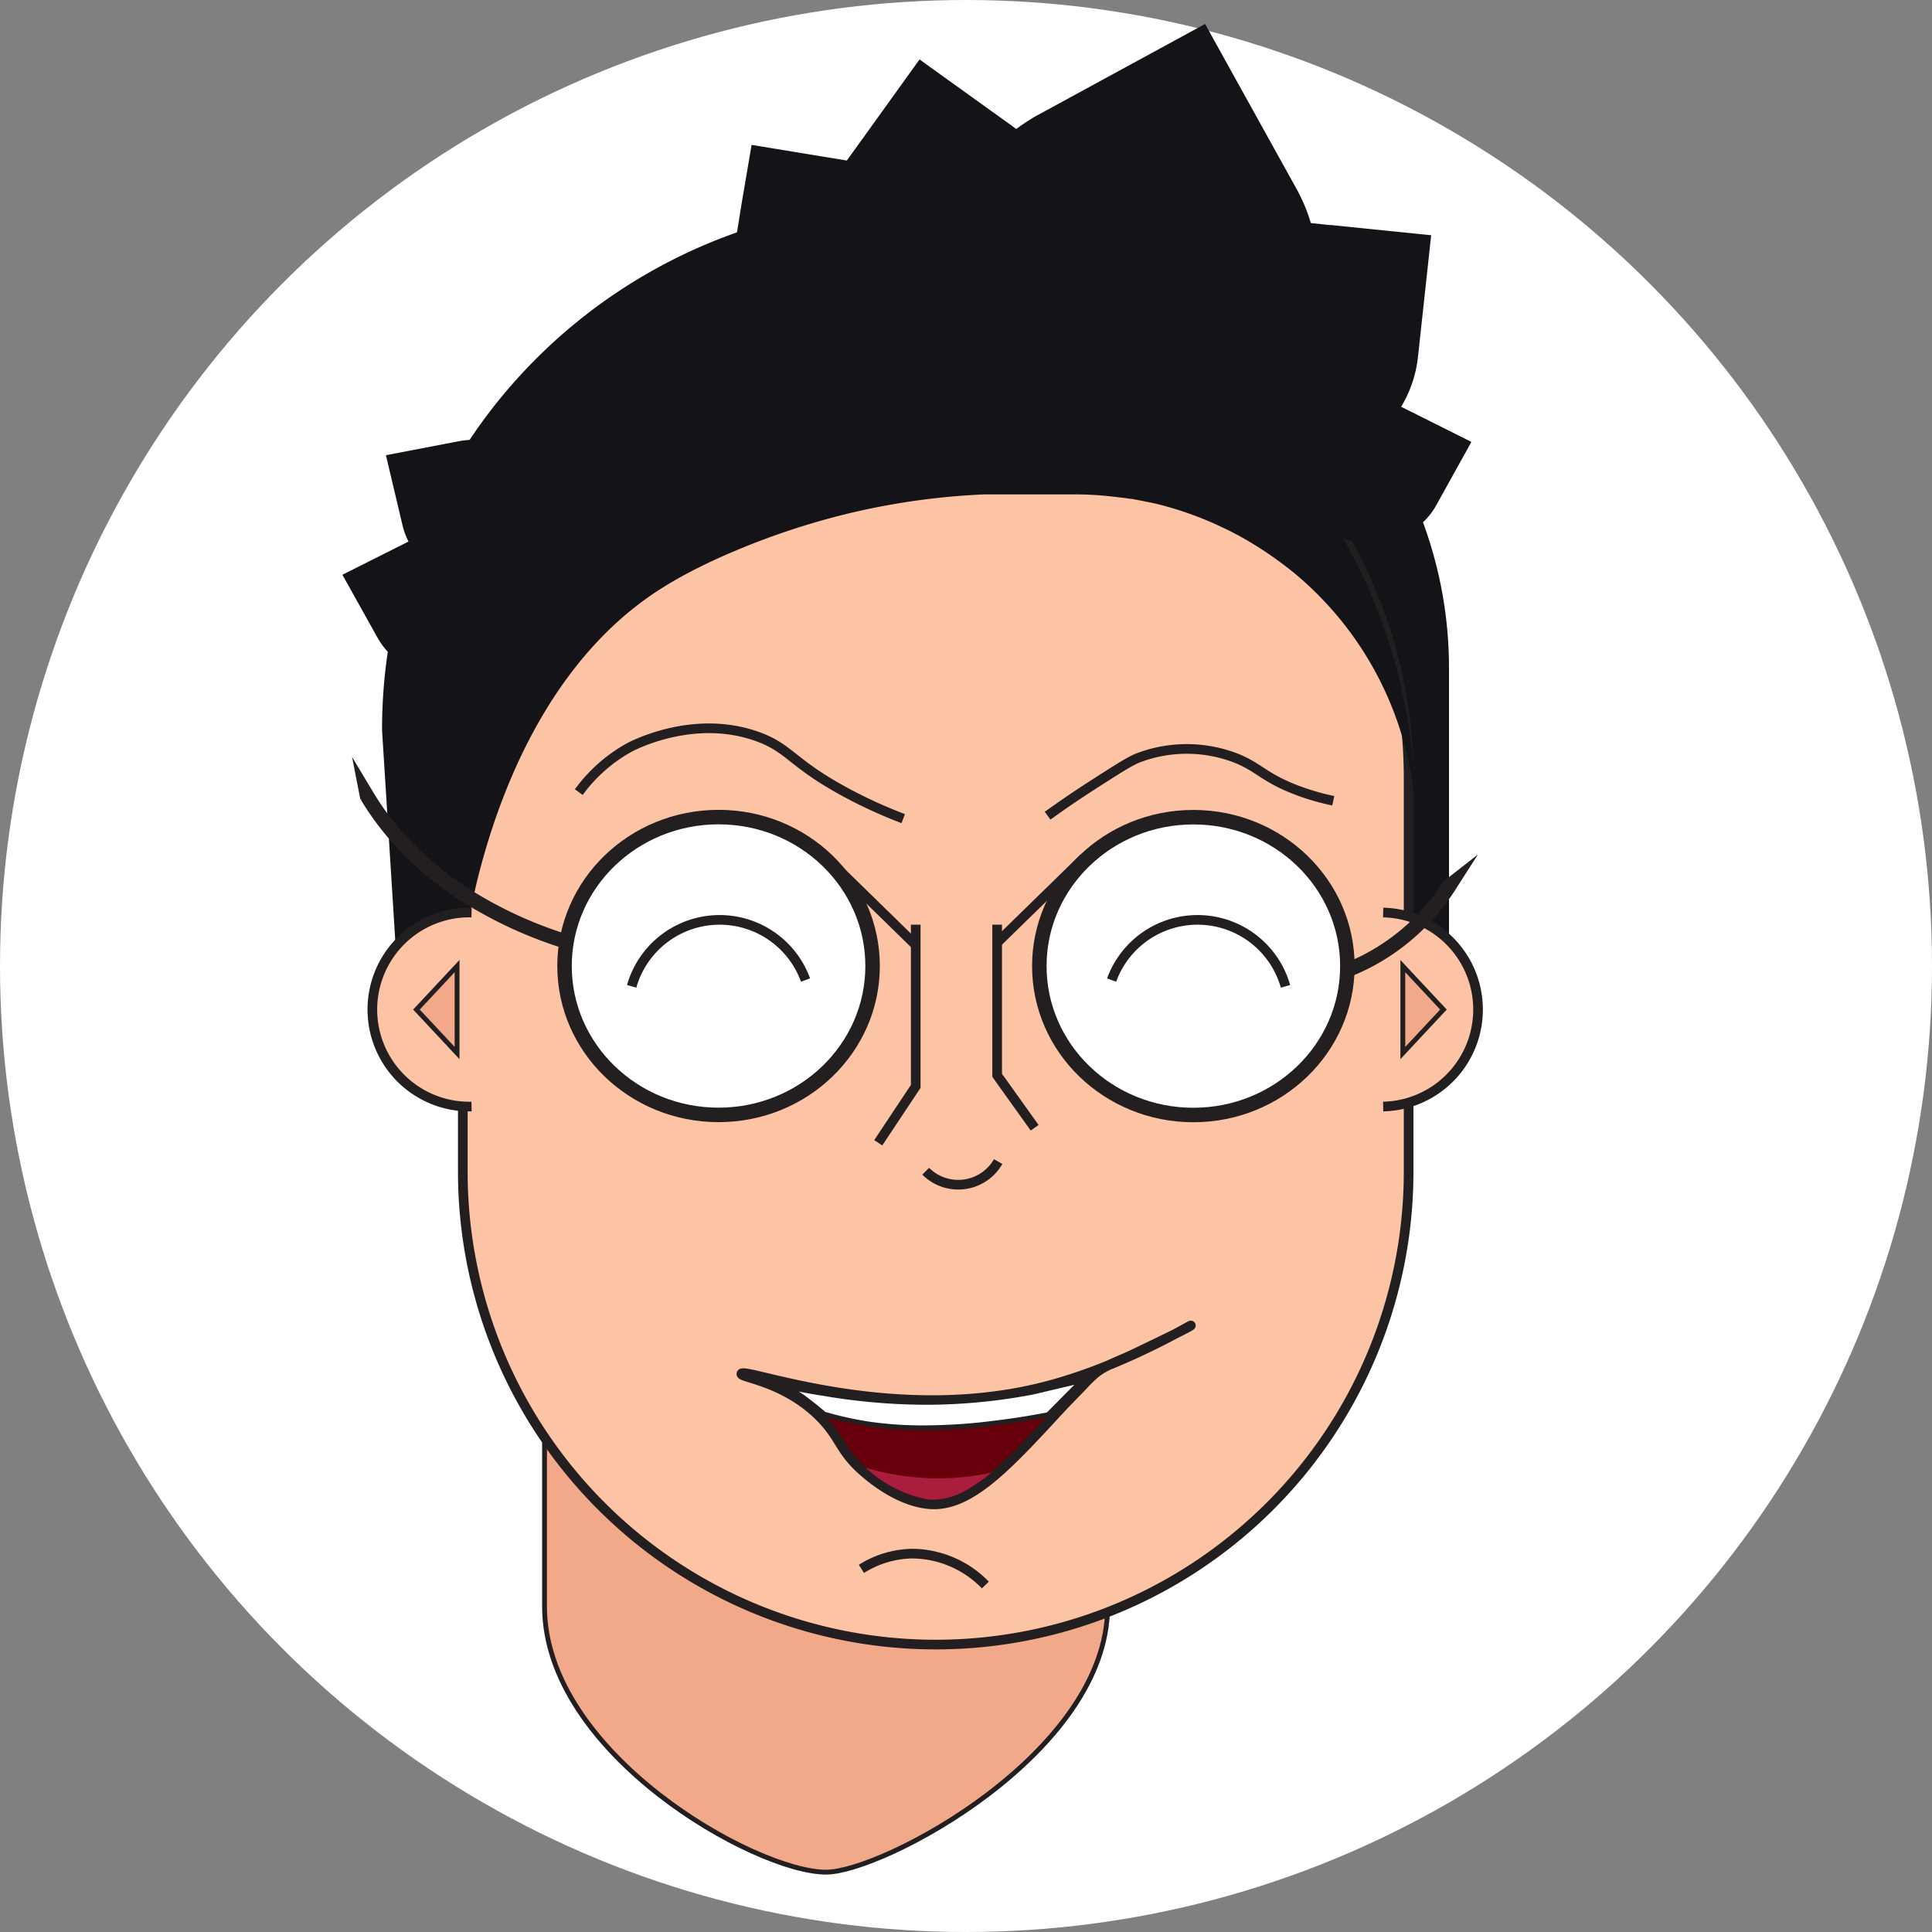 <svg id="Layer_1" data-name="Layer 1" xmlns="http://www.w3.org/2000/svg" viewBox="0 0 400 400"><rect x="0" y="0" width="400" height="400" fill="#808080" stroke="none"/><defs><style>.cls-1,.cls-5,.cls-8{fill:#fff;}.cls-2{fill:#f2a98a;}.cls-10,.cls-2,.cls-4,.cls-5,.cls-6,.cls-8,.cls-9{stroke:#231f20;stroke-miterlimit:10;}.cls-3{fill:#141418;}.cls-4{fill:#fcc4a5;}.cls-10,.cls-4,.cls-6{stroke-width:2px;}.cls-6{fill:#68000b;}.cls-7{fill:#aa1d3d;}.cls-8,.cls-9{stroke-width:3px;}.cls-10,.cls-9{fill:none;}</style></defs><circle class="cls-1" cx="200" cy="200" r="200"/><path class="cls-2" d="M112.74,265.12H229.32v67.49c0,30.37-46.62,55-58.29,55h0c-14.66,0-58.29-24.62-58.29-55V265.12Z" transform="translate(0 0)"/><path class="cls-3" d="M292.3,220.13h0a7.78,7.78,0,0,0,7.7-7.77V138.15a87.15,87.15,0,0,0-87.16-87H185.77v96.26l98.74,4.54v60.44a7.78,7.78,0,0,0,7.79,7.77Z" transform="translate(0 0)"/><path class="cls-4" d="M291.64,161v81.25a97.91,97.91,0,1,1-195.82.66V157.25a96,96,0,0,1,96.05-96A99.81,99.81,0,0,1,291.64,161Z" transform="translate(0 0)"/><path class="cls-3" d="M293,164.76a.12.12,0,0,1-.23,0,69.71,69.71,0,0,0-24.6-45.94,78.41,78.41,0,0,0-6.82-5,67.57,67.57,0,0,0-7.16-4.1l-2.38-1.13a72.36,72.36,0,0,0-12.42-4.29l-1.46-.31-2.22-.44-1.39-.26-.18,0-1.25-.18-3.17-.37a68.75,68.75,0,0,0-7.32-.38H203.78a147,147,0,0,0-33.05,5.23c-13.07,3.63-25.6,9.08-33.42,14-32.17,20-39.73,64.68-41,73.32v0c0,.66,0,1.32,0,2l-.12.12-14.06.39-.13-.11q-1.44-23-2.9-46.09h0C79,90.76,128.55,41.83,189.63,41.82a111.28,111.28,0,0,1,78.23,32q2.4,2.34,4.62,4.83a.11.11,0,0,1-.06.19l-17.71,3.53h0c1.33,1.19,2.6,2.41,3.87,3.67l.66.65c1.53,1.54,3.17,3.14,4.44,4.7l.22.25a117.55,117.55,0,0,1,14.2,19.86c.86,1.5,1.71,3.13,2.5,4.6A114.69,114.69,0,0,1,293,164.76Z" transform="translate(0 0)"/><path class="cls-3" d="M262.86,83.85c-.59.65-1.22,1.28-1.84,1.88l-1.07,1a41.09,41.09,0,0,1-13.24,7.61c-.72.25-1.48.5-2.2.69a38.08,38.08,0,0,1-7.42,1.31l-2.19-.44c-.91-.19-1.85-.34-2.79-.47L229,95.06a71.85,71.85,0,0,0-9.74-3.67L211,89a41.23,41.23,0,0,1-4.89-4.26,38,38,0,0,1-6.26-8.58,38.73,38.73,0,0,1-3.13-29.59h0c.22-.72.44-1.44.69-2.13a38.86,38.86,0,0,1,5.67-10.36,37.16,37.16,0,0,1,6.26-6.52,36.52,36.52,0,0,1,6-4l34.16-18.6,18.85,34a35.39,35.39,0,0,1,2.1,4.45c.25.63.47,1.25.66,1.88a38.59,38.59,0,0,1-8.24,38.55Z" transform="translate(0 0)"/><path class="cls-3" d="M229.76,69.32a33.34,33.34,0,0,1-16,19,27.91,27.91,0,0,1-3.47,1.6L209,89.51a104.39,104.39,0,0,0-32.66-5.26,34,34,0,0,1-4.1-4.13,33.39,33.39,0,0,1-1.35-40.74L178.38,29l12-16.69,27.12,19.48,1.19.91a33.34,33.34,0,0,1,11,36.67Z" transform="translate(0 0)"/><path class="cls-3" d="M269.87,90.78h0c4-7.22,13.42-10,21-6.18h0l13.77,6.89h0l-7.26,13.08c-4,7.22-13.42,10-21,6.18h0a14.43,14.43,0,0,1-6.51-20Z" transform="translate(0 0)"/><path class="cls-3" d="M193.5,51a21.18,21.18,0,0,1,0,6.26A20.52,20.52,0,0,1,189.9,66a22.46,22.46,0,0,1-1.5,1.88h-.85a64.19,64.19,0,0,0-19.79,6.26A25,25,0,0,1,164.32,73a21,21,0,0,1-12.09-15.66,22.08,22.08,0,0,1,0-7l1.28-8L155.61,30l20.64,3.39.94.18a20.74,20.74,0,0,1,11,6.27A21,21,0,0,1,193.5,51Z" transform="translate(0 0)"/><path class="cls-4" d="M97.63,229.1a20.09,20.09,0,1,1,0-40.17" transform="translate(0 0)"/><path class="cls-4" d="M286.37,188.93a20.09,20.09,0,0,1,0,40.17" transform="translate(0 0)"/><polygon class="cls-2" points="94.63 200.02 94.63 218.02 86.22 209.02 94.63 200.02"/><polygon class="cls-2" points="290.44 218.02 290.44 200.02 298.85 209.02 290.44 218.02"/><path class="cls-5" d="M184.34,311.21" transform="translate(0 0)"/><path class="cls-6" d="M153.5,284.43c-.18.81,8.65,1.49,16,8.67,2.85,2.79,3.79,4.9,5.33,7.17a21.65,21.65,0,0,0,3.67,4.16c1.22,1.09,7.27,6.48,14,7,8,.62,15.59-7.31,26.2-18.83,1.57-1.7,2.84-3,5.38-5.62a30.57,30.57,0,0,1,2.63-2.59c2-1.6,3.38-1.95,7.3-3.73.68-.31,2.1-1,5-2.39s7.6-3.71,7.54-3.84-15.2,9.09-31.67,13C183.6,294.85,153.84,282.9,153.5,284.43Z" transform="translate(0 0)"/><path class="cls-7" d="M179.28,303.91a26.09,26.09,0,0,0,6.16,4.28,25.67,25.67,0,0,0,7,2.3,14,14,0,0,0,4.6-.62,17.77,17.77,0,0,0,4.3-2.13,32,32,0,0,0,3.89-2.84,52.33,52.33,0,0,1-25.92-1Z" transform="translate(0 0)"/><path class="cls-5" d="M170.62,292.77a71.84,71.84,0,0,0,8.87,2,77.54,77.54,0,0,0,13.38.82,112.28,112.28,0,0,0,12.76-.92c4.59-.54,8.46-1.21,11.38-1.78l7-7.07-10.26,2.42a118.62,118.62,0,0,1-21.17,2.1,127,127,0,0,1-22.22-1.87,79.24,79.24,0,0,1-9.35-1.94,14.16,14.16,0,0,1,2,.8A23.33,23.33,0,0,1,167.2,290C168.12,290.7,169.3,291.62,170.62,292.77Z" transform="translate(0 0)"/><path class="cls-3" d="M296.31,48.7l-2.73,25.15a25.14,25.14,0,0,1-15.16,20.48c-.67.27-1.34.54-2,.77a25.24,25.24,0,0,1-8,1.24,20.51,20.51,0,0,1-2.48-.15h-.63a50.48,50.48,0,0,0-5.61-3.25l-1.87-.9a47.39,47.39,0,0,0-3.35-5.27l-.94-1.26a52.12,52.12,0,0,0-9.67-9.62,9.56,9.56,0,0,0-.22-1.39,25.83,25.83,0,0,1,1.88-13.37l.28-.6c.32-.64.64-1.29,1-1.94a25.48,25.48,0,0,1,6.33-7.23,25,25,0,0,1,18.17-5.19l1.89.2,2,.22h.38Z" transform="translate(0 0)"/><path class="cls-3" d="M105.68,118.25h0c-4-7.22-13.42-10-21-6.18h0L70.89,119h0L78.15,132c4,7.22,13.42,10,21,6.18h0a14.42,14.42,0,0,0,6.51-20Z" transform="translate(0 0)"/><path class="cls-3" d="M113.58,103h0c-1.9-8-10.21-13.25-18.56-11.65h0L79.9,94.25h0l3.45,14.55c1.9,8,10.21,13.26,18.56,11.65h0A14.41,14.41,0,0,0,113.58,103Z" transform="translate(0 0)"/><ellipse class="cls-8" cx="148.77" cy="200" rx="31.89" ry="30.83"/><ellipse class="cls-8" cx="247.07" cy="200.02" rx="31.89" ry="30.83"/><path class="cls-9" d="M279,200.83A44.49,44.49,0,0,0,300,183.49l-.59.46" transform="translate(0 0)"/><path class="cls-9" d="M76.08,165.23l-.08-.41c3,5,9.17,13.51,21.15,21a87.6,87.6,0,0,0,20.74,9.33" transform="translate(0 0)"/><polyline class="cls-10" points="189.59 191.44 189.59 224.93 181.83 236.6"/><polyline class="cls-10" points="206.45 191.44 206.45 222.63 214.21 233.49"/><line class="cls-10" x1="169.12" y1="175.66" x2="189.59" y2="195.66"/><line class="cls-10" x1="224.44" y1="177.6" x2="206.45" y2="195.16"/><path class="cls-10" d="M230.15,202.91a18.93,18.93,0,0,1,36,1.3" transform="translate(0 0)"/><path class="cls-10" d="M166.78,202.91a18.93,18.93,0,0,0-36,1.3" transform="translate(0 0)"/><path class="cls-10" d="M119.83,164a32.38,32.38,0,0,1,10.33-9.17c.6-.33,13.34-7.14,26.67-2.33,6.8,2.45,7,5.5,18.5,11.67A99.54,99.54,0,0,0,187,169.49" transform="translate(0 0)"/><path class="cls-10" d="M216.89,168.88c2.25-1.62,5.5-3.89,9.52-6.47,5-3.21,7.5-4.81,9.23-5.5A28.31,28.31,0,0,1,256,157c4.77,1.93,5.67,4,12.61,6.64a50.24,50.24,0,0,0,7.43,2.15" transform="translate(0 0)"/><path class="cls-10" d="M191.66,242.49a9.52,9.52,0,0,0,15-2" transform="translate(0 0)"/><path class="cls-10" d="M425.33,214.16" transform="translate(0 0)"/><path class="cls-10" d="M455.66,238.49" transform="translate(0 0)"/><path class="cls-10" d="M178.35,324.82a20.35,20.35,0,0,1,10.5-3.16,21.33,21.33,0,0,1,15.16,6.5" transform="translate(0 0)"/></svg>